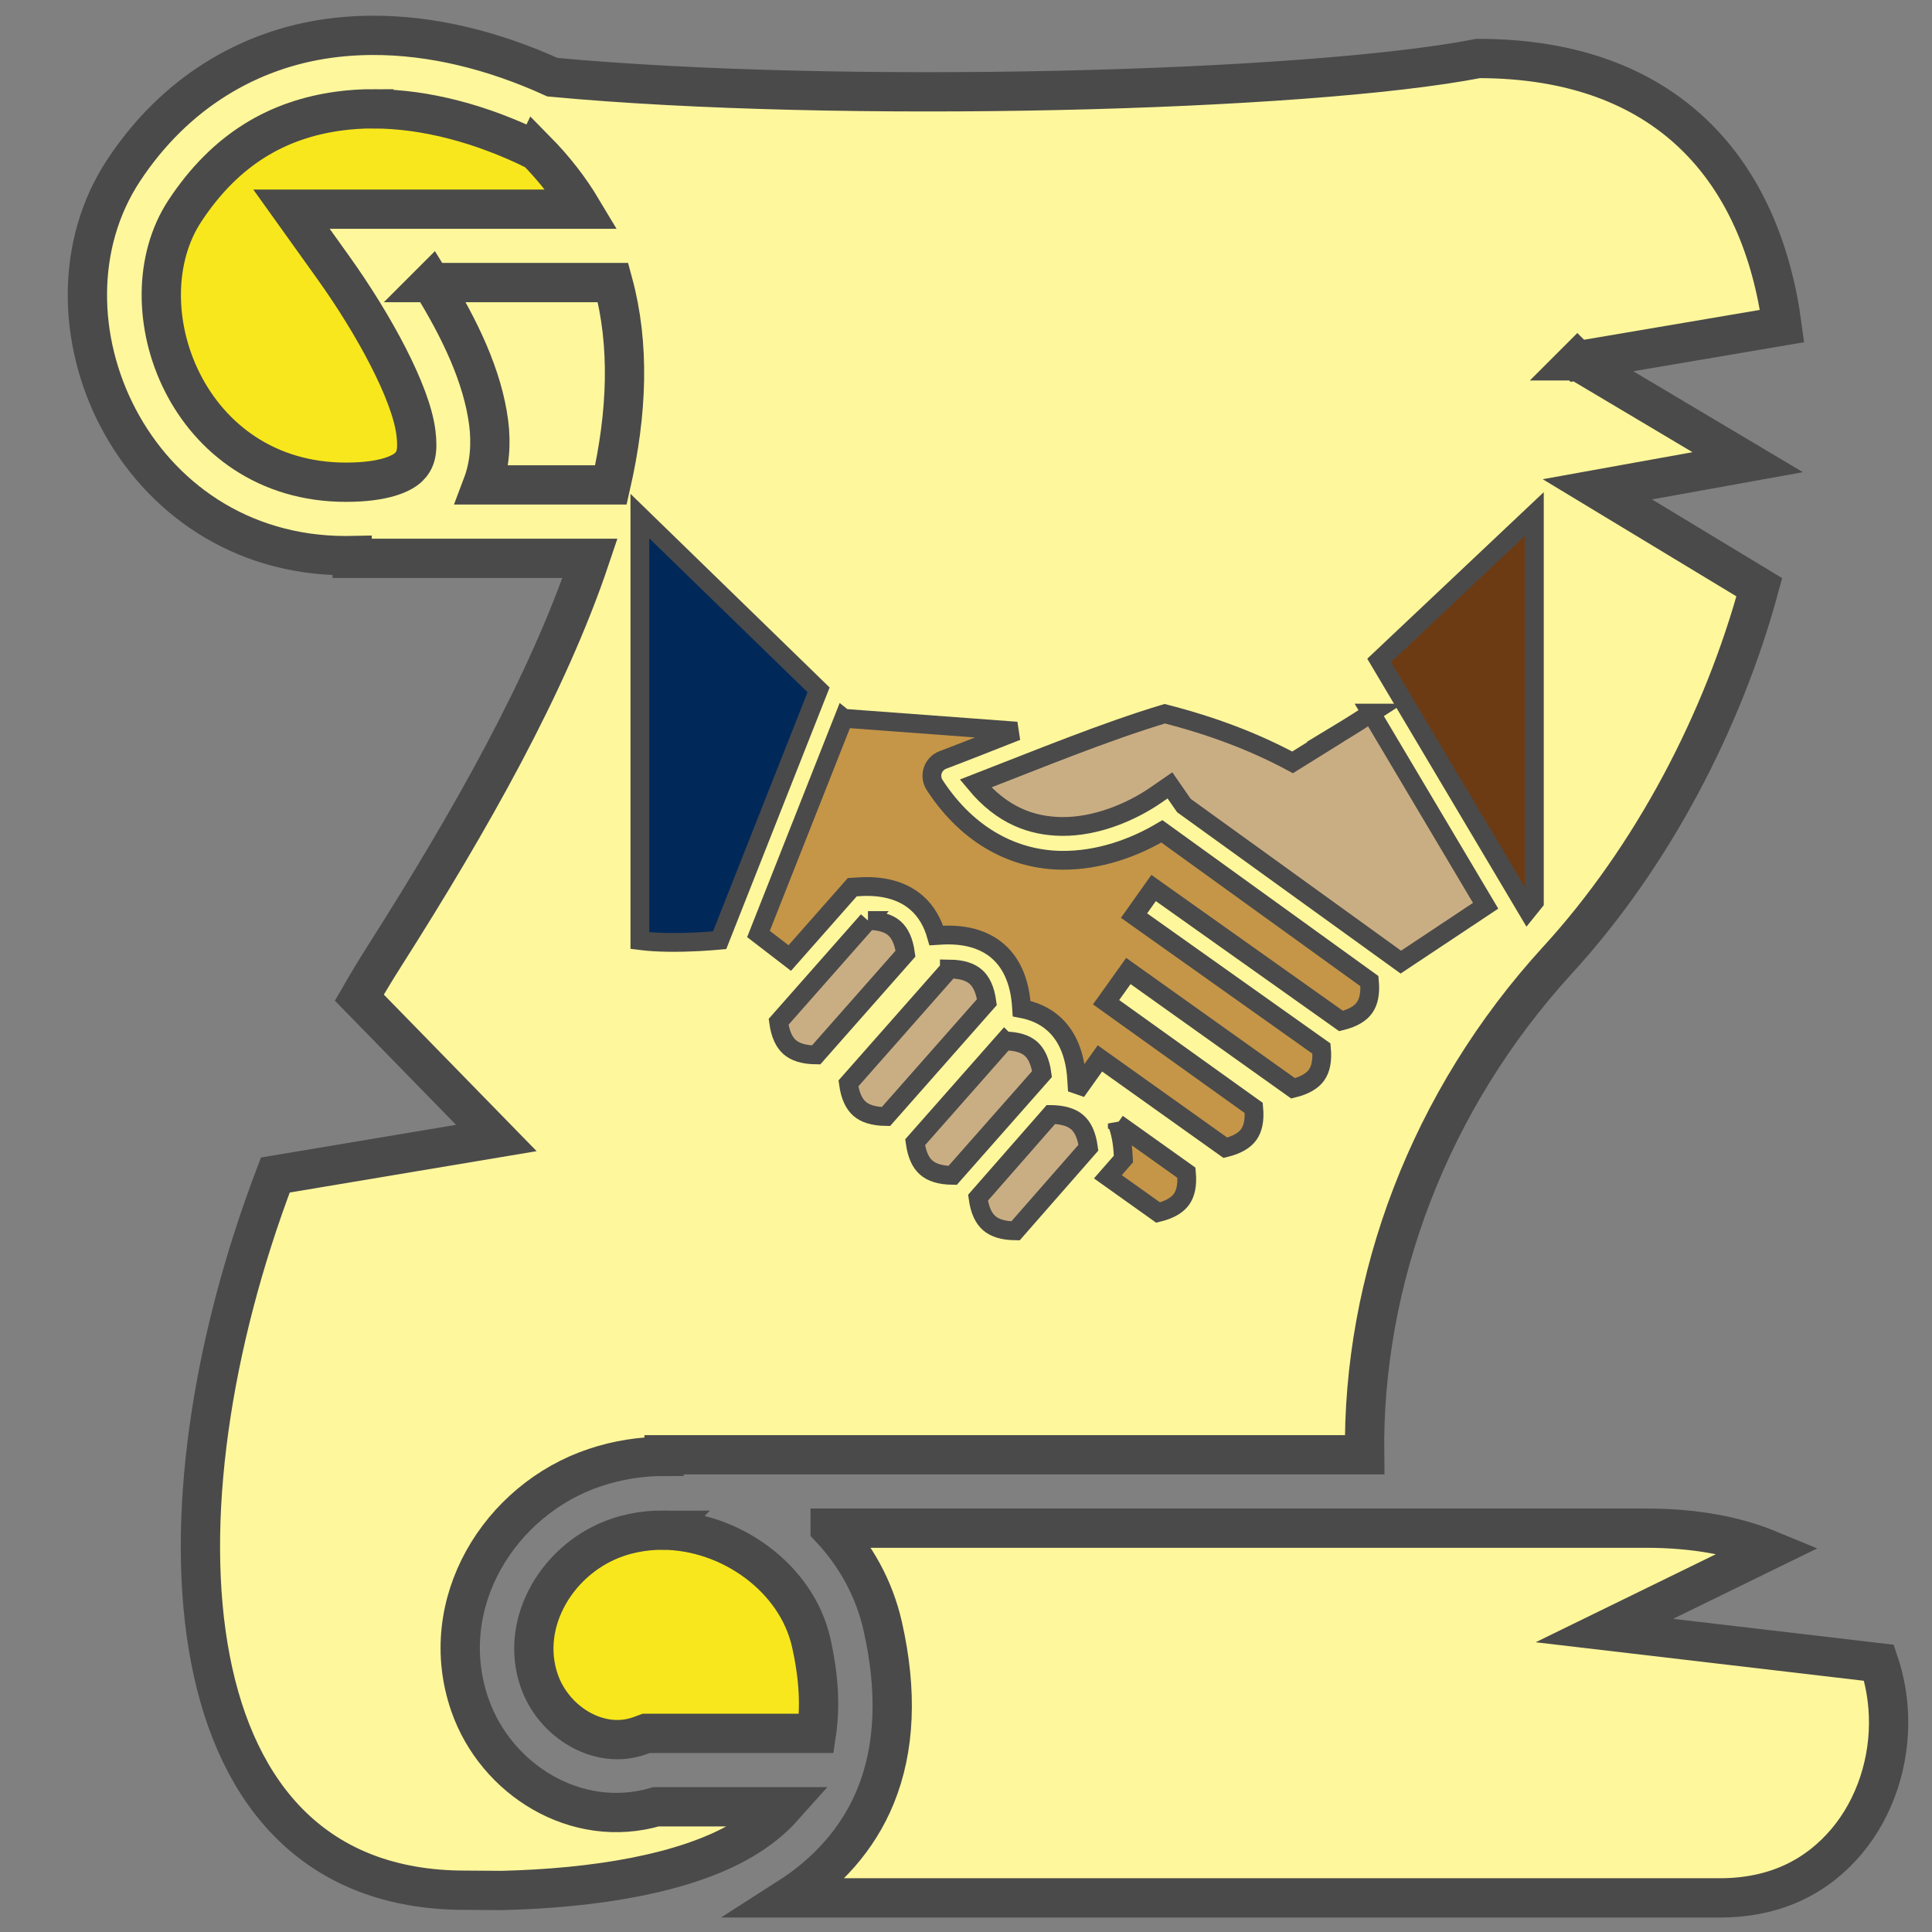 <?xml version="1.0" encoding="UTF-8" standalone="no"?>
<svg
   xmlns:dc="http://purl.org/dc/elements/1.1/"
   xmlns:cc="http://creativecommons.org/ns#"
   xmlns:rdf="http://www.w3.org/1999/02/22-rdf-syntax-ns#"
   xmlns:svg="http://www.w3.org/2000/svg"
   xmlns="http://www.w3.org/2000/svg"
   xmlns:sodipodi="http://sodipodi.sourceforge.net/DTD/sodipodi-0.dtd"
   xmlns:inkscape="http://www.inkscape.org/namespaces/inkscape"
   viewBox="0 0 512 512"
   style="height: 64px; width: 64px;"
   version="1.1"
   id="svg16"
   sodipodi:docname="spell-amitie.svg"
   inkscape:version="0.92.3 (2405546, 2018-03-11)">
  <rect x="0" y="0" width="512" height="512" fill="#808080" stroke="none"/>
  <defs
     id="defs20" />
  <sodipodi:namedview
     pagecolor="#ffffff"
     bordercolor="#666666"
     borderopacity="1"
     objecttolerance="10"
     gridtolerance="10"
     guidetolerance="10"
     inkscape:pageopacity="0"
     inkscape:pageshadow="2"
     inkscape:window-width="1369"
     inkscape:window-height="818"
     id="namedview18"
     showgrid="false"
     inkscape:zoom="0.91396413"
     inkscape:cx="158.92651"
     inkscape:cy="285.1024"
     inkscape:window-x="2444"
     inkscape:window-y="231"
     inkscape:window-maximized="0"
     inkscape:current-layer="svg16" />
  <g
     class=""
     transform="matrix(1.041,0,0,1.041,-9.071,-9.208)"
     id="g14">
    <g
       id="g12">
      <path
         d="m 103.432,17.844 c -1.118,0.005 -2.234,0.032 -3.348,0.08 -2.547,0.11 -5.083,0.334 -7.604,0.678 -20.167,2.747 -39.158,13.667 -52.324,33.67 -24.613,37.4 2.194,98.025 56.625,98.025 0.536,0 1.058,-0.012 1.583,-0.022 v 0.704 h 60.565 c -10.758,31.994 -30.298,66.596 -52.448,101.43 -2.162,3.4 -4.254,6.878 -6.29,10.406 l 34.878,35.733 -56.263,9.423 c -32.728,85.966 -27.42,182.074 48.277,182.074 v -0.002 l 9.31,0.066 c 23.83,-0.57 46.732,-4.298 61.325,-12.887 4.174,-2.458 7.63,-5.237 10.467,-8.42 h -32.446 c -20.33,5.95 -40.8,-6.94 -47.396,-25.922 -8.956,-25.77 7.52,-52.36 31.867,-60.452 5.803,-1.93 11.723,-2.834 17.565,-2.834 v -0.406 h 178.33 c -0.57,-44.403 16.35,-90.125 49.184,-126 23.955,-26.176 42.03,-60.624 51.3,-94.846 l -41.225,-24.932 38.272,-6.906 -43.37,-25.807 h -0.005 l 0.002,-0.002 0.002,0.002 52.127,-8.85 C 457.16,52.713 433.552,23.734 385.022,23.734 341.14,32.26 222.11,35.29 149.34,28.496 134.452,21.733 118.793,17.773 103.432,17.844 Z"
         class=""
         id="path2"
         inkscape:connector-curvature="0"
         style="fill:#fff79c;fill-opacity:1;stroke:#4a4a4a;stroke-width:10;stroke-opacity:1" />
      <path
         d="m 103.896,36.547 c 13.137,0.043 27.407,3.804 41.247,10.63 l 0.033,-0.07 c 4.667,4.735 8.542,9.737 11.68,14.985 H 82.92 l 10.574,14.78 c 10.608,14.83 19.803,31.99 21.09,42.024 0.643,5.017 -0.11,7.167 -1.814,8.836 -1.705,1.67 -6.228,3.875 -15.99,3.875 -40.587,0 -56.878,-44.952 -41.012,-69.06 C 66.238,46.64 79.582,39.22 95.002,37.12 c 2.89,-0.395 5.863,-0.583 8.894,-0.573 z"
         class=""
         id="path4"
         inkscape:connector-curvature="0"
         style="fill:#f8e71c;fill-opacity:1;stroke:#4a4a4a;stroke-width:10;stroke-opacity:1" />
      <path
         d="m 118.5,80.78 h 46.28 c 4.275,15.734 3.656,33.07 -0.544,51.51 H 131.52 c 1.9,-5.027 2.268,-10.574 1.6,-15.77 -1.527,-11.913 -7.405,-24.065 -14.62,-35.74 z"
         class=""
         id="path6"
         inkscape:connector-curvature="0"
         style="fill:#fff79c;fill-opacity:1;stroke:#4a4a4a;stroke-width:10;stroke-opacity:1" />
      <path
         d="m 220.053,397.875 c 6.44,6.84 11.192,15.31 13.37,24.914 3.797,16.736 3.092,31.208 -1.767,43.204 -4.526,11.175 -12.576,19.79 -22.29,26 h 237.19 c 14.448,0 24.887,-5.678 32.2,-14.318 7.312,-8.64 11.2,-20.514 10.705,-32.352 -0.186,-4.473 -0.978,-8.913 -2.407,-13.18 l -69.91,-8.205 42.017,-20.528 c -8.32,-3.442 -18.64,-5.537 -31.375,-5.537 H 220.053 Z"
         class=""
         id="path8"
         inkscape:connector-curvature="0"
         style="fill:#fff79c;fill-opacity:1;stroke:#4a4a4a;stroke-width:10;stroke-opacity:1" />
      <path
         d="m 177.385,398.381 c -1.152,-0.003 -2.306,0.048 -3.457,0.153 -2.633,0.242 -5.256,0.775 -7.824,1.63 -15.11,5.02 -25.338,21.54 -20.11,36.583 3.673,10.57 15.347,17.71 25.654,13.938 l 1.555,-0.57 h 43.354 c 0.946,-6.36 0.754,-13.882 -1.358,-23.192 -3.71,-16.358 -20.543,-28.483 -37.815,-28.54 z"
         class="selected"
         id="path10"
         inkscape:connector-curvature="0"
         style="fill:#f8e71c;fill-opacity:1;stroke:#4a4a4a;stroke-width:10;stroke-opacity:1" />
    </g>
  </g>
  <g
     id="g849"
     class=""
     transform="matrix(0.498,0,0,0.498,160.611,105.64)">
    <g
       id="g847">
      <path
         id="path829"
         class=""
         d="m 494,61.363 -82.58,77.934 78.994,132.96 3.586,-4.458 V 61.362 Z"
         inkscape:connector-curvature="0"
         style="fill:#6d3b13;fill-opacity:1;stroke:#4a4a4a;stroke-width:10;stroke-opacity:1" />
      <path
         id="path831"
         class=""
         d="m 18,62.5 v 225.893 c 4.48,0.582 9.863,0.903 15.295,0.96 11.87,0.125 21.654,-0.65 27.15,-1.144 L 113.1,154.974 Z"
         inkscape:connector-curvature="0"
         style="fill:#00295a;fill-opacity:1;stroke:#4a4a4a;stroke-width:10;stroke-opacity:1" />
      <path
         id="path833"
         class=""
         d="m 407.154,167.36 -7.04,4.556 c -0.15,0.097 -5.362,3.336 -6.893,4.29 l -10.605,6.42 0.15,0.09 c -4.914,3.057 -6.28,3.917 -11.857,7.38 -2.83,1.757 -2.9,1.798 -5.584,3.465 -20.29,-10.907 -42.306,-19.29 -67.998,-25.882 -32.312,9.762 -66.542,23.888 -100.722,37.142 14.19,17.087 29.96,22.651 45.845,22.85 18.42,0.23 37.25,-7.78 50.218,-16.754 l 7.4,-5.12 7.426,10.73 115.453,83.33 45.112,-29.987 -60.906,-102.51 z"
         inkscape:connector-curvature="0"
         style="fill:#caae83;fill-opacity:1;stroke:#4a4a4a;stroke-width:10;stroke-opacity:1" />
      <path
         id="path835"
         class=""
         d="m 126.477,170.1 -45.367,114.787 16.65,12.803 30.795,-34.905 2.467,-2.795 3.72,-0.232 c 1.5,-0.094 2.98,-0.138 4.44,-0.13 10.212,0.066 19.342,2.716 26.19,8.76 5.072,4.472 8.444,10.426 10.4,17.32 l 2.28,-0.142 c 11.995,-0.75 22.802,1.725 30.63,8.63 7.827,6.907 11.63,17.323 12.38,29.32 l 0.07,1.08 c 6.44,1.216 12.205,3.752 16.893,7.888 7.828,6.906 11.63,17.32 12.38,29.317 l 0.197,3.12 c 0.642,0.202 1.275,0.424 1.9,0.658 l 2.033,-2.853 5.47,-7.678 2.813,-3.95 7.33,5.223 59.428,42.336 c 6.464,-1.594 10.317,-4.075 12.46,-7.086 2.147,-3.012 3.233,-7.47 2.624,-14.107 l -71.258,-51.03 -7.318,-5.24 5.19,-7.246 6.67,-9.365 7.33,5.223 80.335,57.226 c 6.464,-1.593 10.32,-4.074 12.463,-7.085 2.144,-3.01 3.23,-7.457 2.625,-14.082 l -92.398,-65.55 -7.34,-5.21 10.414,-14.68 7.343,5.208 92.414,65.565 c 6.47,-1.594 10.327,-4.075 12.473,-7.088 2.148,-3.015 3.233,-7.476 2.62,-14.125 l -110.44,-79.71 c -14.655,8.688 -33.402,15.648 -53.557,15.396 -23.587,-0.295 -48.817,-11.566 -67.377,-40.05 -3.135,-4.811 -1.025,-11.287 4.343,-13.327 13.014,-4.945 26.163,-10.17 39.343,-15.354 l -92.056,-6.834 z"
         inkscape:connector-curvature="0"
         style="fill:#c59648;fill-opacity:1;stroke:#4a4a4a;stroke-width:10;stroke-opacity:1" />
      <path
         id="path837"
         class=""
         d="m 139.379,277.72 -47.564,53.91 c 0.927,6.746 3.04,10.942 5.887,13.454 2.847,2.512 7.275,4.085 14.084,4.164 l 47.563,-53.908 c -0.927,-6.747 -3.04,-10.945 -5.887,-13.457 -2.847,-2.512 -7.274,-4.084 -14.084,-4.162 z"
         inkscape:connector-curvature="0"
         style="fill:#caae83;fill-opacity:1;stroke:#4a4a4a;stroke-width:10;stroke-opacity:1" />
      <path
         id="path839"
         class=""
         d="m 182.687,303.53 -53.713,60.88 c 0.926,6.747 3.04,10.945 5.886,13.457 2.85,2.51 7.275,4.083 14.085,4.16 l 53.713,-60.878 c -0.926,-6.748 -3.04,-10.944 -5.887,-13.457 -2.846,-2.512 -7.273,-4.085 -14.083,-4.164 z"
         inkscape:connector-curvature="0"
         style="fill:#caae83;fill-opacity:1;stroke:#4a4a4a;stroke-width:10;stroke-opacity:1" />
      <path
         id="path841"
         class="selected"
         d="m 212.027,341.816 -47.56,53.91 c 0.927,6.746 3.04,10.943 5.887,13.456 2.848,2.512 7.275,4.083 14.084,4.162 L 232,359.44 c -0.927,-6.75 -3.04,-10.947 -5.887,-13.46 -2.847,-2.512 -7.274,-4.083 -14.084,-4.162 z"
         inkscape:connector-curvature="0"
         style="fill:#caae83;fill-opacity:1;stroke:#4a4a4a;stroke-width:10;stroke-opacity:1" />
      <path
         id="path843"
         class=""
         d="m 236.729,380.953 -38.794,44.28 c 0.925,6.76 3.038,10.962 5.888,13.476 2.845,2.51 7.267,4.082 14.067,4.163 l 38.796,-44.28 c -0.926,-6.758 -3.04,-10.96 -5.89,-13.476 -2.844,-2.51 -7.266,-4.08 -14.066,-4.162 z"
         inkscape:connector-curvature="0"
         style="fill:#caae83;fill-opacity:1;stroke:#4a4a4a;stroke-width:10;stroke-opacity:1" />
      <path
         id="path845"
         class=""
         d="m 272.071,385.743 c 1.694,4.62 2.673,9.74 3.014,15.192 l 0.232,3.704 -8.277,9.448 26.724,19.037 c 6.464,-1.594 10.316,-4.075 12.46,-7.086 2.145,-3.01 3.233,-7.464 2.628,-14.093 l -36.78,-26.2 z"
         inkscape:connector-curvature="0"
         style="fill:#c59648;fill-opacity:1;stroke:#4a4a4a;stroke-width:10;stroke-opacity:1" />
    </g>
  </g>
</svg>
